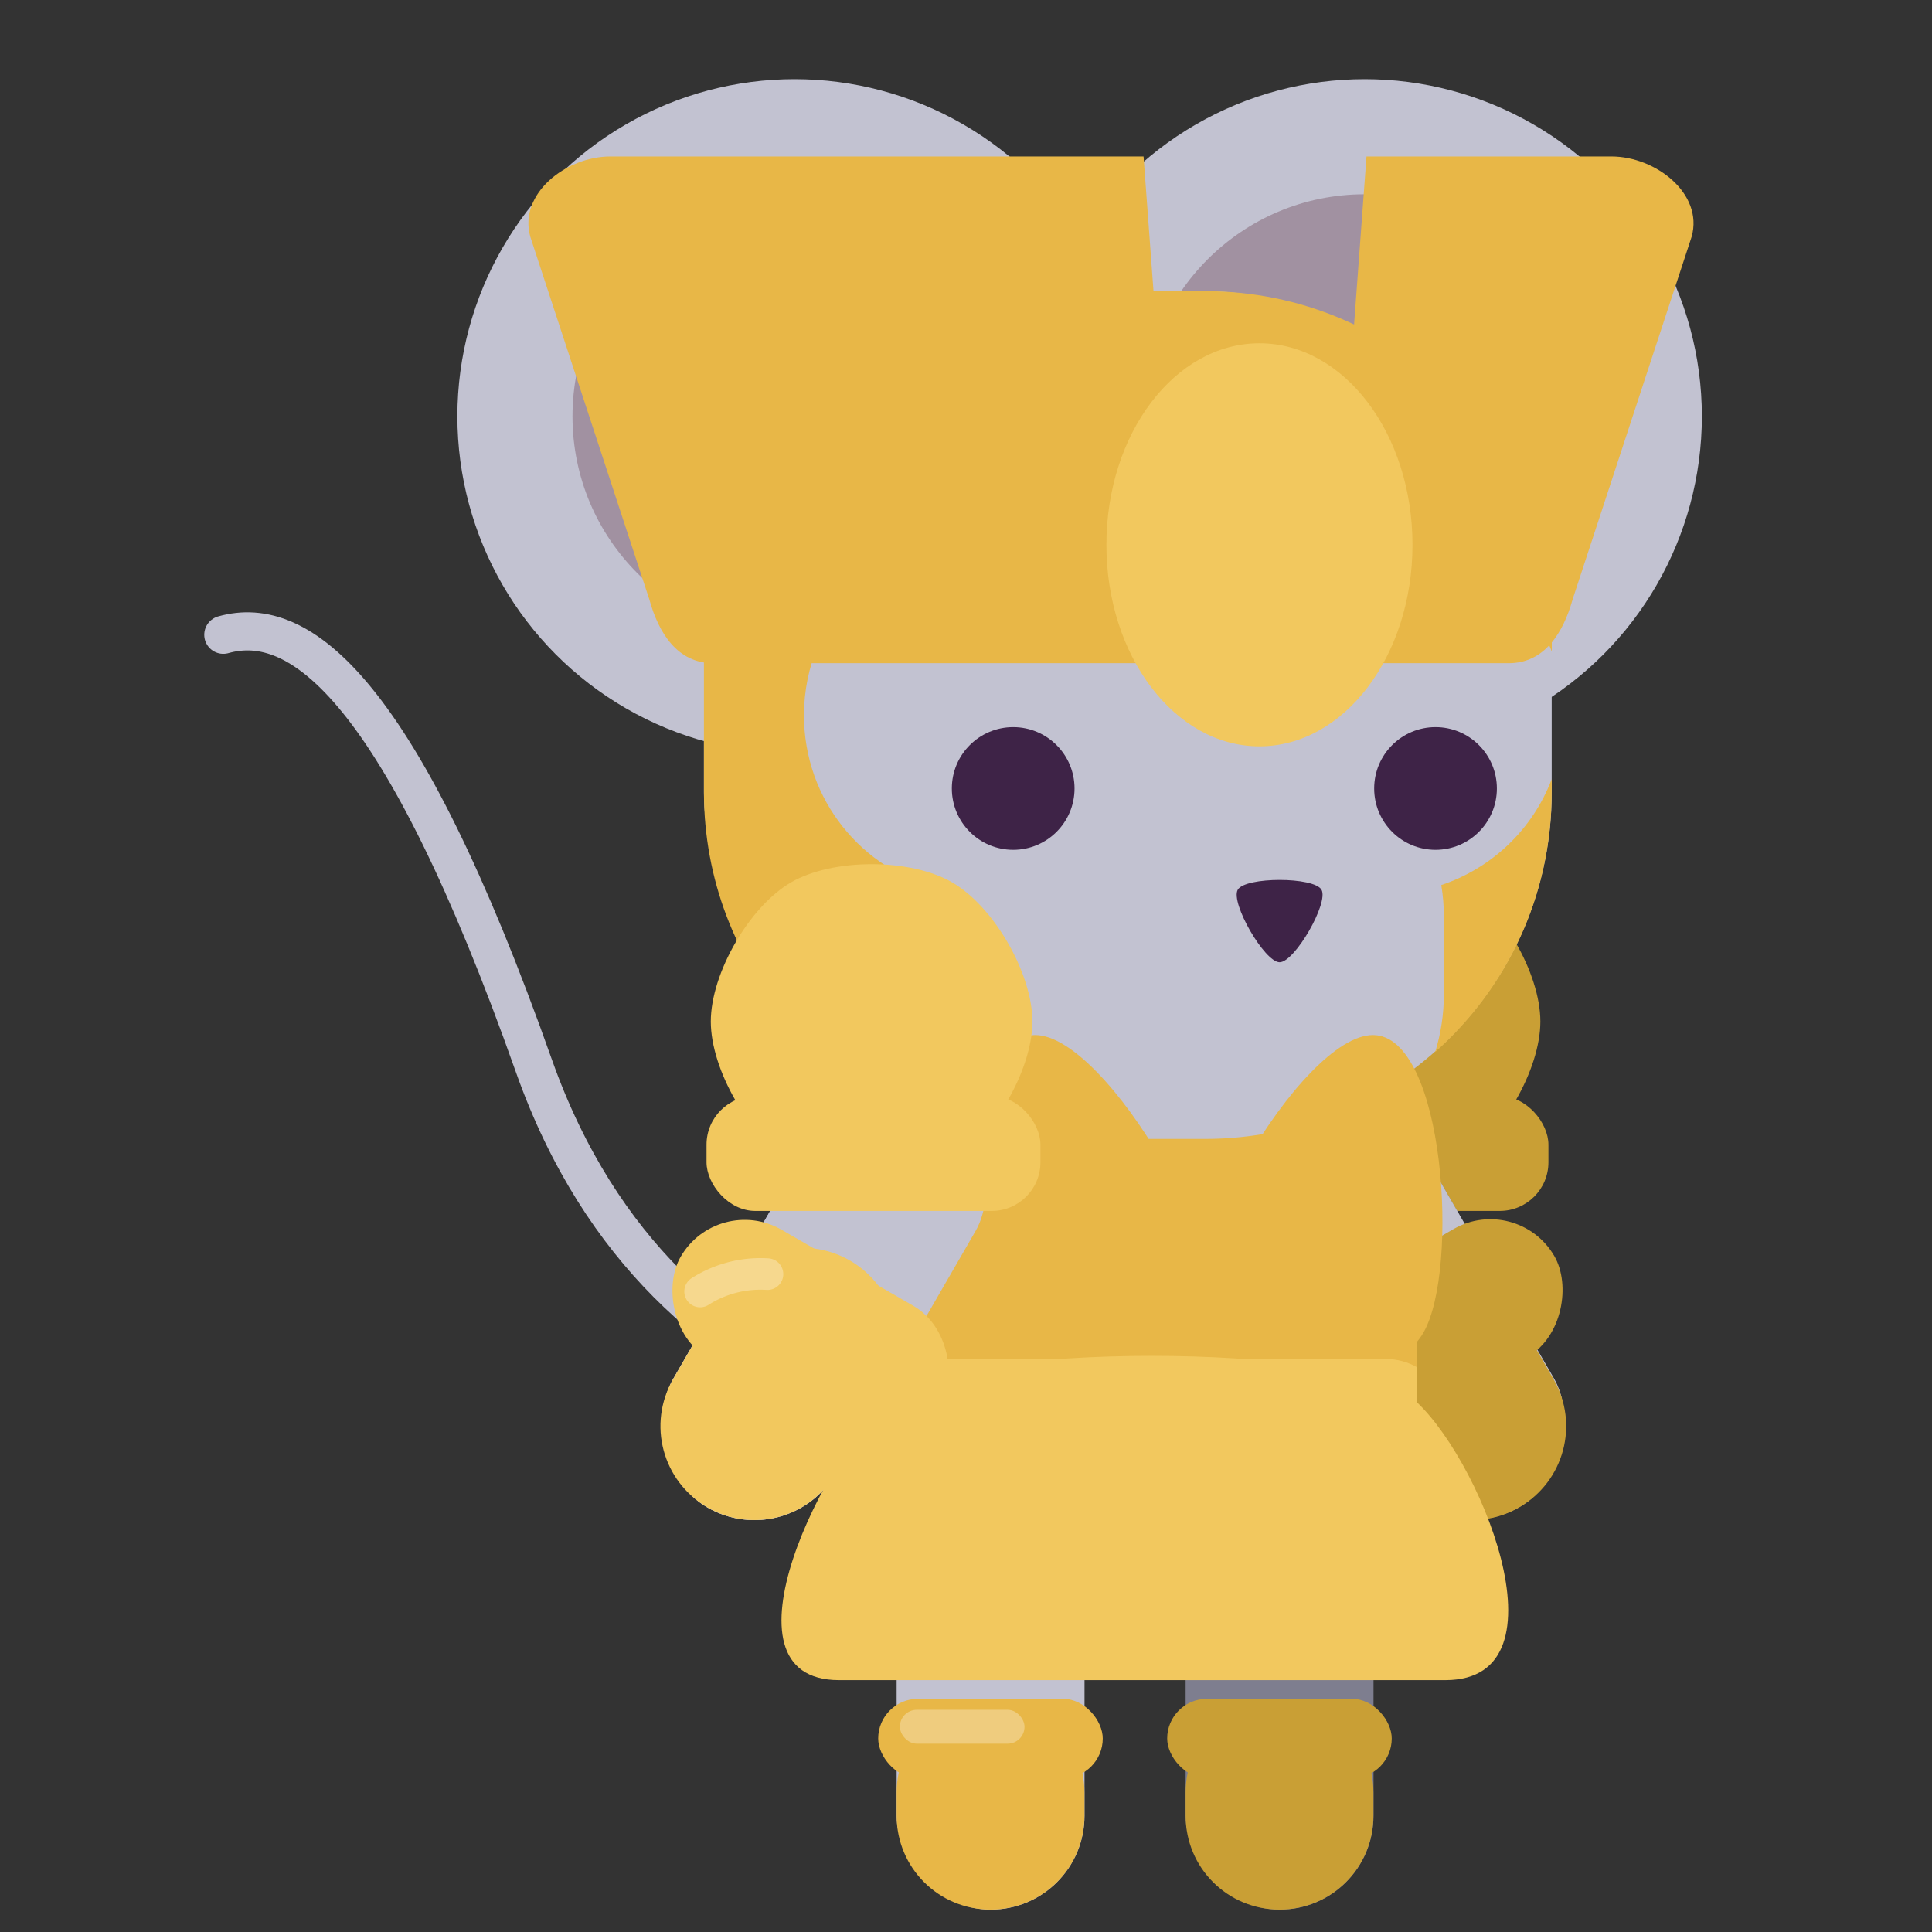 <?xml version="1.0" encoding="UTF-8" standalone="no"?>
<!-- Created with Inkscape (http://www.inkscape.org/) -->

<svg
   width="128"
   height="128"
   viewBox="0 0 33.867 33.867"
   version="1.1"
   id="svg1307"
   inkscape:version="1.2 (dc2aedaf03, 2022-05-15)"
   sodipodi:docname="saint-gemini.svg"
   inkscape:export-filename="../../../../../../../../../Pictures/Moon Cheeser database/Saint Gemini.png"
   inkscape:export-xdpi="96.000008"
   inkscape:export-ydpi="96.000008"
   xmlns:inkscape="http://www.inkscape.org/namespaces/inkscape"
   xmlns:sodipodi="http://sodipodi.sourceforge.net/DTD/sodipodi-0.dtd"
   xmlns="http://www.w3.org/2000/svg"
   xmlns:svg="http://www.w3.org/2000/svg"
   xmlns:rdf="http://www.w3.org/1999/02/22-rdf-syntax-ns#"
   xmlns:cc="http://creativecommons.org/ns#"
   xmlns:dc="http://purl.org/dc/elements/1.1/">
  <rect x="0" y="0" width="33.867" height="33.867" fill="#333333" stroke="none"/>
  <defs
     id="defs1301">
    <inkscape:path-effect
       effect="powerstroke"
       id="path-effect126865"
       is_visible="true"
       lpeversion="1"
       offset_points="0.366,0.658 | 0.737,1.539 | 0.914,0.738"
       not_jump="false"
       sort_points="true"
       interpolator_type="CentripetalCatmullRom"
       interpolator_beta="0.2"
       start_linecap_type="zerowidth"
       linejoin_type="round"
       miter_limit="4"
       scale_width="1"
       end_linecap_type="zerowidth" />
    <inkscape:path-effect
       effect="skeletal"
       id="path-effect114945"
       is_visible="true"
       lpeversion="1"
       pattern="M 0,4.992 C 0,2.236 2.236,0 4.992,0 c 2.756,0 4.992,2.236 4.992,4.992 0,2.756 -2.236,4.992 -4.992,4.992 C 2.236,9.984 0,7.748 0,4.992 Z"
       copytype="single_stretched"
       prop_scale="1"
       scale_y_rel="false"
       spacing="0"
       normal_offset="0"
       tang_offset="0"
       prop_units="false"
       vertical_pattern="false"
       hide_knot="false"
       fuse_tolerance="0" />
    <inkscape:path-effect
       effect="skeletal"
       id="path-effect95947"
       is_visible="true"
       lpeversion="1"
       pattern="M 0,4.992 C 0,2.236 2.236,0 4.992,0 c 2.756,0 4.992,2.236 4.992,4.992 0,2.756 -2.236,4.992 -4.992,4.992 C 2.236,9.984 0,7.748 0,4.992 Z"
       copytype="single_stretched"
       prop_scale="1"
       scale_y_rel="false"
       spacing="0"
       normal_offset="0"
       tang_offset="0"
       prop_units="false"
       vertical_pattern="false"
       hide_knot="false"
       fuse_tolerance="0" />
    <inkscape:path-effect
       effect="skeletal"
       id="path-effect91934"
       is_visible="true"
       lpeversion="1"
       pattern="M 0,4.992 C 0,2.236 2.236,0 4.992,0 c 2.756,0 4.992,2.236 4.992,4.992 0,2.756 -2.236,4.992 -4.992,4.992 C 2.236,9.984 0,7.748 0,4.992 Z"
       copytype="single_stretched"
       prop_scale="1"
       scale_y_rel="false"
       spacing="0"
       normal_offset="0"
       tang_offset="0"
       prop_units="false"
       vertical_pattern="false"
       hide_knot="false"
       fuse_tolerance="0" />
    <inkscape:path-effect
       effect="skeletal"
       id="path-effect91930"
       is_visible="true"
       lpeversion="1"
       pattern="M 0,4.992 C 0,2.236 2.236,0 4.992,0 c 2.756,0 4.992,2.236 4.992,4.992 0,2.756 -2.236,4.992 -4.992,4.992 C 2.236,9.984 0,7.748 0,4.992 Z"
       copytype="single_stretched"
       prop_scale="1"
       scale_y_rel="false"
       spacing="0"
       normal_offset="0"
       tang_offset="0"
       prop_units="false"
       vertical_pattern="false"
       hide_knot="false"
       fuse_tolerance="0" />
    <inkscape:path-effect
       effect="skeletal"
       id="path-effect91926"
       is_visible="true"
       lpeversion="1"
       pattern="M 0,4.992 C 0,2.236 2.236,0 4.992,0 c 2.756,0 4.992,2.236 4.992,4.992 0,2.756 -2.236,4.992 -4.992,4.992 C 2.236,9.984 0,7.748 0,4.992 Z"
       copytype="single_stretched"
       prop_scale="1"
       scale_y_rel="false"
       spacing="0"
       normal_offset="0"
       tang_offset="0"
       prop_units="false"
       vertical_pattern="false"
       hide_knot="false"
       fuse_tolerance="0" />
  </defs>
  <sodipodi:namedview
     id="base"
     pagecolor="#282828"
     bordercolor="#666666"
     borderopacity="1.0"
     inkscape:pageopacity="0"
     inkscape:pageshadow="2"
     inkscape:zoom="3.959798"
     inkscape:cx="-5.3033008"
     inkscape:cy="61.745574"
     inkscape:document-units="mm"
     inkscape:current-layer="layer1"
     showgrid="true"
     inkscape:window-width="1920"
     inkscape:window-height="1022"
     inkscape:window-x="0"
     inkscape:window-y="30"
     inkscape:window-maximized="1"
     units="px"
     inkscape:snap-bbox="true"
     inkscape:bbox-nodes="true"
     inkscape:snap-page="true"
     inkscape:snap-nodes="true"
     inkscape:bbox-paths="false"
     inkscape:snap-global="false"
     inkscape:snap-bbox-midpoints="false"
     inkscape:snap-others="false"
     showguides="true"
     inkscape:guide-bbox="true"
     inkscape:snap-grids="false"
     inkscape:snap-to-guides="true"
     inkscape:pagecheckerboard="0"
     inkscape:object-paths="true"
     inkscape:snap-intersection-paths="true"
     inkscape:snap-smooth-nodes="true"
     inkscape:snap-midpoints="true"
     inkscape:showpageshadow="0"
     inkscape:deskcolor="#282828">
    <inkscape:grid
       type="xygrid"
       id="grid883"
       empspacing="4" />
    <sodipodi:guide
       position="33.867,50.8"
       orientation="1,0"
       id="guide877"
       inkscape:locked="false" />
  </sodipodi:namedview>
  <g
     inkscape:label="Layer 1"
     inkscape:groupmode="layer"
     id="layer1"
     transform="translate(0,-263.133)">
    <g
       id="g7447"
       transform="matrix(1.683,0,0,1.683,-18.604,-189.615)">
      <g
         id="g6717"
         style="fill:#c99f35;fill-opacity:1"
         transform="translate(40.057,-8.158)">
        <rect
           style="fill:#c99f35;fill-opacity:1;stroke-width:0.591;stroke-linecap:round;stroke-linejoin:round;paint-order:fill markers stroke"
           id="rect6713"
           width="3.478"
           height="1.197"
           x="-16.353"
           y="288.586"
           ry="0.507" />
        <path
           sodipodi:type="star"
           style="fill:#c99f35;fill-opacity:1;stroke-width:1.058;stroke-linecap:round;stroke-linejoin:round;paint-order:fill markers stroke"
           id="path6715"
           inkscape:flatsided="true"
           sodipodi:sides="6"
           sodipodi:cx="-88.956093"
           sodipodi:cy="43.375538"
           sodipodi:r1="7.8629031"
           sodipodi:r2="6.8094735"
           sodipodi:arg1="1.0471976"
           sodipodi:arg2="1.5707963"
           inkscape:rounded="0.3"
           inkscape:randomized="0"
           d="m -85.025,50.185 c -2.043,1.179 -5.82,1.179 -7.863,0 -2.043,-1.179 -3.931,-4.451 -3.931,-6.809 0,-2.359 1.889,-5.63 3.931,-6.809 2.043,-1.179 5.82,-1.179 7.863,0 2.043,1.179 3.931,4.451 3.931,6.809 0,2.359 -1.889,5.63 -3.931,6.809 z"
           transform="matrix(0.213,0,0,0.213,4.314,278.571)" />
      </g>
      <rect
         ry="0.978"
         y="284.036"
         x="23.403"
         height="4.867"
         width="1.957"
         id="rect1181-3"
         style="fill:#7e7e8f;fill-opacity:1;stroke:none;stroke-width:0.397;stroke-linecap:square;stroke-linejoin:bevel;stroke-miterlimit:4;stroke-dasharray:none;stroke-dashoffset:0;stroke-opacity:0.979;paint-order:normal" />
      <rect
         style="fill:#c99f35;fill-opacity:1;stroke-width:1.575;stroke-linecap:round;stroke-linejoin:round;paint-order:fill markers stroke"
         id="rect3127"
         width="2.339"
         height="0.826"
         x="23.211"
         y="286.707"
         ry="0.413" />
      <rect
         style="fill:#c2c2d1;fill-opacity:1;stroke:none;stroke-width:0.397;stroke-linecap:square;stroke-linejoin:bevel;stroke-miterlimit:4;stroke-dasharray:none;stroke-dashoffset:0;stroke-opacity:0.979;paint-order:normal"
         id="rect140737-0"
         width="1.957"
         height="4.867"
         x="20.393"
         y="284.036"
         ry="0.978" />
      <path
         style="fill:none;stroke:#c2c2d1;stroke-width:0.397;stroke-linecap:round;stroke-linejoin:miter;stroke-miterlimit:4;stroke-dasharray:none;stroke-opacity:1"
         d="m 21.728,283.995 c 0,0 -3.72,0.056 -5.113,-3.881 -1.393,-3.937 -2.436,-4.716 -3.235,-4.49"
         id="path1179-5"
         inkscape:connector-curvature="0"
         inkscape:transform-center-x="31.376121"
         inkscape:transform-center-y="-50.530738" />
      <rect
         transform="matrix(-0.866,0.5,0.5,0.866,0,0)"
         style="fill:#7e7e8f;fill-opacity:1;stroke:none;stroke-width:0.397;stroke-linecap:square;stroke-linejoin:bevel;stroke-miterlimit:4;stroke-dasharray:none;stroke-dashoffset:0;stroke-opacity:0.979;paint-order:normal"
         id="rect1183-8"
         width="1.957"
         height="4.867"
         x="118.101"
         y="255.141"
         ry="0.978" />
      <rect
         ry="0.978"
         y="255.141"
         x="118.101"
         height="4.867"
         width="1.957"
         id="rect2623"
         style="fill:#c2c2d1;fill-opacity:1;stroke:none;stroke-width:0.397;stroke-linecap:square;stroke-linejoin:bevel;stroke-miterlimit:4;stroke-dasharray:none;stroke-dashoffset:0;stroke-opacity:0.979;paint-order:normal"
         transform="matrix(-0.866,0.5,0.5,0.866,0,0)" />
      <path
         id="path2625"
         style="fill:#c99f35;fill-opacity:1;stroke-width:0.397;stroke-linecap:square;stroke-linejoin:bevel;stroke-opacity:0.979"
         d="m 25.393,282.142 c -0.469,0.271 -0.629,0.867 -0.358,1.336 l 0.506,0.877 c 0.271,0.469 0.867,0.629 1.336,0.358 0.469,-0.271 0.629,-0.867 0.358,-1.336 L 26.73,282.5 c -0.271,-0.469 -0.867,-0.629 -1.336,-0.358 z"
         sodipodi:nodetypes="sssssss" />
      <rect
         style="fill:#c99f35;fill-opacity:1;stroke-width:1.575;stroke-linecap:round;stroke-linejoin:round;paint-order:fill markers stroke"
         id="rect3107"
         width="3.126"
         height="1.539"
         x="117.46"
         y="257.159"
         ry="0.77"
         transform="matrix(-0.866,0.5,0.5,0.866,0,0)" />
      <circle
         style="fill:#c2c2d1;fill-opacity:1;stroke:none;stroke-width:0.397;stroke-linecap:square;stroke-linejoin:bevel;stroke-miterlimit:4;stroke-dasharray:none;stroke-dashoffset:0;stroke-opacity:0.979;paint-order:normal"
         id="circle1195-7"
         cx="25.268"
         cy="273.349"
         r="3.512" />
      <circle
         r="2.313"
         cy="273.349"
         cx="25.268"
         id="circle1197-2"
         style="fill:#a191a1;fill-opacity:1;stroke:none;stroke-width:0.397;stroke-linecap:square;stroke-linejoin:bevel;stroke-miterlimit:4;stroke-dasharray:none;stroke-dashoffset:0;stroke-opacity:0.979;paint-order:normal" />
      <circle
         r="3.512"
         cy="273.349"
         cx="19.33"
         id="circle1189-3"
         style="fill:#c2c2d1;fill-opacity:1;stroke:none;stroke-width:0.397;stroke-linecap:square;stroke-linejoin:bevel;stroke-miterlimit:4;stroke-dasharray:none;stroke-dashoffset:0;stroke-opacity:0.979;paint-order:normal" />
      <path
         id="rect3247"
         style="fill:#d6a839;fill-opacity:1;stroke-width:1.569;stroke-linecap:round;stroke-linejoin:round;paint-order:fill markers stroke"
         d="m 26.004,273.389 -0.914,3.089 c -0.119,0.402 -0.543,0.648 -0.951,0.55 l -0.531,-0.127 c -0.408,-0.098 -0.641,-0.5 -0.522,-0.903 l 0.914,-3.089 c 0.119,-0.402 0.543,-0.648 0.951,-0.55 l 0.531,0.127 c 0.408,0.098 0.641,0.5 0.522,0.903 z" />
      <rect
         ry="0.978"
         y="232.491"
         x="157.333"
         height="4.867"
         width="1.957"
         id="rect1203-5"
         style="fill:#c2c2d1;fill-opacity:1;stroke:none;stroke-width:0.397;stroke-linecap:square;stroke-linejoin:bevel;stroke-miterlimit:4;stroke-dasharray:none;stroke-dashoffset:0;stroke-opacity:0.979;paint-order:normal"
         transform="rotate(30)" />
      <circle
         style="fill:#a191a1;fill-opacity:1;stroke:none;stroke-width:0.397;stroke-linecap:square;stroke-linejoin:bevel;stroke-miterlimit:4;stroke-dasharray:none;stroke-dashoffset:0;stroke-opacity:0.979;paint-order:normal"
         id="circle1191-0"
         cx="19.33"
         cy="273.349"
         r="2.313" />
      <rect
         style="fill:#e8b747;fill-opacity:1;stroke:none;stroke-width:0.397;stroke-linecap:square;stroke-linejoin:bevel;stroke-miterlimit:4;stroke-dasharray:none;stroke-dashoffset:0;stroke-opacity:0.979;paint-order:normal"
         id="rect1187-9"
         width="6.375"
         height="7.776"
         x="19.438"
         y="278.617"
         ry="2.907" />
      <rect
         style="fill:#c2c2d1;fill-opacity:1;stroke:none;stroke-width:0.397;stroke-linecap:square;stroke-linejoin:bevel;stroke-miterlimit:4;stroke-dasharray:none;stroke-dashoffset:0;stroke-opacity:0.979;paint-order:normal"
         id="rect1205-1"
         width="8.83"
         height="8.83"
         x="18.386"
         y="272.045"
         ry="3.612" />
      <path
         id="path6536"
         style="fill:#e8b747;fill-opacity:1;stroke-width:0.101;stroke-linecap:round;stroke-linejoin:round;paint-order:fill markers stroke"
         inkscape:transform-center-y="-0.27252521"
         d="m 23.564,282.893 c 0.376,0.651 1.94,0.651 2.316,0 0.376,-0.651 0.225,-3.1 -0.526,-3.1 -0.752,0 -2.165,2.449 -1.79,3.1 z"
         sodipodi:nodetypes="ssss" />
      <circle
         style="fill:#3e2347;fill-opacity:1;stroke:none;stroke-width:0.397;stroke-linecap:square;stroke-linejoin:bevel;stroke-miterlimit:4;stroke-dasharray:none;stroke-dashoffset:0;stroke-opacity:0.979;paint-order:normal"
         id="circle1207-1"
         cx="21.607"
         cy="277.225"
         r="0.639" />
      <circle
         r="0.639"
         cy="277.225"
         cx="26.006"
         id="circle1209-0"
         style="fill:#3e2347;fill-opacity:1;stroke:none;stroke-width:0.397;stroke-linecap:square;stroke-linejoin:bevel;stroke-miterlimit:4;stroke-dasharray:none;stroke-dashoffset:0;stroke-opacity:0.979;paint-order:normal" />
      <path
         sodipodi:type="star"
         style="fill:#3e2347;fill-opacity:1;stroke:none;stroke-width:2.363;stroke-linecap:square;stroke-linejoin:bevel;stroke-miterlimit:4;stroke-dasharray:none;stroke-dashoffset:0;stroke-opacity:0.979;paint-order:normal"
         id="path1211-5"
         sodipodi:sides="3"
         sodipodi:cx="-45.408615"
         sodipodi:cy="234.57965"
         sodipodi:r1="2.997191"
         sodipodi:r2="1.4985955"
         sodipodi:arg1="1.5707963"
         sodipodi:arg2="2.6179939"
         inkscape:flatsided="true"
         inkscape:rounded="0.18"
         inkscape:randomized="0"
         inkscape:transform-center-x="-6.3665075e-06"
         inkscape:transform-center-y="1.0312406"
         d="m -45.409,237.577 c -0.934,0 -3.063,-3.687 -2.596,-4.496 0.467,-0.809 4.724,-0.809 5.191,0 0.467,0.809 -1.661,4.496 -2.596,4.496 z"
         transform="matrix(0.168,0,0,0.168,32.011,239.122)" />
      <path
         id="path6531"
         style="fill:#e8b747;fill-opacity:1;stroke-width:0.101;stroke-linecap:round;stroke-linejoin:round;paint-order:fill markers stroke"
         inkscape:transform-center-y="-0.27252521"
         d="m 23.626,282.893 c -0.376,0.651 -1.94,0.651 -2.316,0 -0.376,-0.651 -0.225,-3.1 0.526,-3.1 0.752,0 2.165,2.449 1.79,3.1 z"
         sodipodi:nodetypes="ssss" />
      <rect
         ry="0.978"
         y="232.491"
         x="157.333"
         height="4.867"
         width="1.957"
         id="rect2103"
         style="fill:#c2c2d1;fill-opacity:1;stroke:none;stroke-width:0.397;stroke-linecap:square;stroke-linejoin:bevel;stroke-miterlimit:4;stroke-dasharray:none;stroke-dashoffset:0;stroke-opacity:0.979;paint-order:normal"
         transform="rotate(30)" />
      <path
         id="rect2105"
         style="fill:#f2c85e;fill-opacity:1;stroke-width:0.397;stroke-linecap:square;stroke-linejoin:bevel;stroke-opacity:0.979"
         d="m 19.907,282.142 c 0.469,0.271 0.629,0.867 0.358,1.336 l -0.506,0.877 c -0.271,0.469 -0.867,0.629 -1.336,0.358 -0.469,-0.271 -0.629,-0.867 -0.358,-1.336 l 0.506,-0.877 c 0.271,-0.469 0.867,-0.629 1.336,-0.358 z"
         sodipodi:nodetypes="sssssss" />
      <path
         id="rect3185"
         style="fill:#e8b747;fill-opacity:1;stroke:none;stroke-width:0.397;stroke-linecap:square;stroke-linejoin:bevel;stroke-miterlimit:4;stroke-dasharray:none;stroke-dashoffset:0;stroke-opacity:0.979;paint-order:normal"
         d="m 21.998,272.045 c -2.001,0 -3.612,1.611 -3.612,3.612 v 1.606 c 0,1.816 1.326,3.311 3.067,3.572 -0.387,-0.369 -0.626,-0.89 -0.626,-1.469 v -0.804 c 0,-0.098 0.007,-0.194 0.021,-0.289 -0.817,-0.198 -1.42,-0.931 -1.42,-1.81 0,-1.032 0.831,-1.862 1.863,-1.862 h 4.185 c 0.798,0 1.474,0.496 1.741,1.198 v -0.142 c 0,-2.001 -1.611,-3.612 -3.612,-3.612 z m 5.218,5.083 c -0.197,0.52 -0.62,0.926 -1.15,1.103 0.018,0.108 0.027,0.219 0.027,0.332 v 0.804 c 0,0.21 -0.032,0.412 -0.09,0.602 0.745,-0.661 1.213,-1.626 1.213,-2.704 z" />
      <path
         id="rect2411"
         style="fill:#e8b747;fill-opacity:1;stroke-width:0.397;stroke-linecap:square;stroke-linejoin:bevel;stroke-opacity:0.979"
         d="m 21.371,286.707 c 0.542,0 0.978,0.436 0.978,0.978 v 0.239 c 0,0.542 -0.436,0.978 -0.978,0.978 -0.542,0 -0.978,-0.436 -0.978,-0.978 v -0.239 c 0,-0.542 0.436,-0.978 0.978,-0.978 z"
         sodipodi:nodetypes="sssssss" />
      <path
         id="path2483"
         style="fill:#c99f35;fill-opacity:1;stroke-width:0.397;stroke-linecap:square;stroke-linejoin:bevel;stroke-opacity:0.979"
         d="m 24.381,286.707 c 0.542,0 0.978,0.436 0.978,0.978 v 0.239 c 0,0.542 -0.436,0.978 -0.978,0.978 -0.542,0 -0.978,-0.436 -0.978,-0.978 v -0.239 c 0,-0.542 0.436,-0.978 0.978,-0.978 z"
         sodipodi:nodetypes="sssssss" />
      <rect
         style="fill:#f2c85e;fill-opacity:1;stroke-width:1.575;stroke-linecap:round;stroke-linejoin:round;paint-order:fill markers stroke"
         id="rect2967"
         width="3.126"
         height="1.539"
         x="156.764"
         y="234.467"
         ry="0.77"
         transform="rotate(30)" />
      <rect
         style="fill:#e8b747;fill-opacity:1;stroke-width:1.575;stroke-linecap:round;stroke-linejoin:round;paint-order:fill markers stroke"
         id="rect3125"
         width="2.339"
         height="0.826"
         x="20.201"
         y="286.707"
         ry="0.413" />
      <path
         style="opacity:0.3;fill:none;fill-opacity:1;stroke:#ffffff;stroke-width:0.329;stroke-linecap:round;stroke-linejoin:round;stroke-dasharray:none;paint-order:fill markers stroke"
         id="path7907"
         sodipodi:type="arc"
         sodipodi:cx="89.447311"
         sodipodi:cy="269.63559"
         sodipodi:rx="1.1689639"
         sodipodi:ry="1.1689639"
         sodipodi:start="3.8922626"
         sodipodi:end="4.5222991"
         sodipodi:open="true"
         sodipodi:arc-type="arc"
         d="m 88.593,268.838 a 1.169,1.169 0 0 1 0.634,-0.351"
         transform="rotate(14.523)" />
      <rect
         style="opacity:0.3;fill:#ffffff;fill-opacity:1;stroke:none;stroke-width:0.525;stroke-linecap:round;stroke-linejoin:round;stroke-dasharray:none;paint-order:fill markers stroke"
         id="rect7961"
         width="1.298"
         height="0.353"
         x="20.427"
         y="286.821"
         ry="0.176" />
      <path
         id="rect6366"
         style="fill:#e8b747;fill-opacity:1;stroke-width:0.974;stroke-linecap:round;stroke-linejoin:round;paint-order:fill markers stroke"
         d="m 17.412,270.642 c -0.463,0 -0.959,0.389 -0.835,0.835 l 1.24,3.778 c 0.098,0.355 0.296,0.665 0.664,0.665 h 8.288 c 0.368,0 0.566,-0.31 0.665,-0.665 l 1.24,-3.778 c 0.124,-0.446 -0.373,-0.835 -0.836,-0.835 h -2.551 l -0.217,2.939 h -1.888 l -0.217,-2.939 z"
         sodipodi:nodetypes="sccssccsccccs" />
      <ellipse
         style="fill:#f2c85e;fill-opacity:1;stroke-width:0.978;stroke-linecap:round;stroke-linejoin:round;paint-order:fill markers stroke"
         id="path6477"
         cx="24.172"
         cy="274.687"
         rx="1.594"
         ry="2.099" />
      <path
         id="path6592"
         style="fill:#f2c85e;fill-opacity:1;stroke-width:0.175;stroke-linecap:round;stroke-linejoin:round;paint-order:fill markers stroke"
         d="m 26.11,286.512 h -6.317 c -1.326,0 -0.138,-2.387 0.563,-2.953 0.701,-0.566 4.688,-0.566 5.389,0 0.701,0.566 1.691,2.953 0.364,2.953 z"
         sodipodi:nodetypes="sssss" />
      <path
         id="rect6678"
         style="fill:#f2c85e;fill-opacity:1;stroke-width:1.058;stroke-linecap:round;stroke-linejoin:round;paint-order:fill markers stroke"
         d="m 19.438,283.168 v 0.318 c 0,0.541 0.146,1.047 0.402,1.48 h 5.571 c 0.256,-0.433 0.402,-0.939 0.402,-1.48 v -0.233 c -0.096,-0.055 -0.207,-0.086 -0.326,-0.086 z" />
      <g
         id="g6711"
         transform="translate(34.766,-8.158)">
        <rect
           style="fill:#f2c85e;fill-opacity:1;stroke-width:0.591;stroke-linecap:round;stroke-linejoin:round;paint-order:fill markers stroke"
           id="rect2738"
           width="3.478"
           height="1.197"
           x="-16.353"
           y="288.586"
           ry="0.507" />
        <path
           sodipodi:type="star"
           style="fill:#f2c85e;fill-opacity:1;stroke-width:1.058;stroke-linecap:round;stroke-linejoin:round;paint-order:fill markers stroke"
           id="path6691"
           inkscape:flatsided="true"
           sodipodi:sides="6"
           sodipodi:cx="-88.956093"
           sodipodi:cy="43.375538"
           sodipodi:r1="7.8629031"
           sodipodi:r2="6.8094735"
           sodipodi:arg1="1.0471976"
           sodipodi:arg2="1.5707963"
           inkscape:rounded="0.3"
           inkscape:randomized="0"
           d="m -85.025,50.185 c -2.043,1.179 -5.82,1.179 -7.863,0 -2.043,-1.179 -3.931,-4.451 -3.931,-6.809 0,-2.359 1.889,-5.63 3.931,-6.809 2.043,-1.179 5.82,-1.179 7.863,0 2.043,1.179 3.931,4.451 3.931,6.809 0,2.359 -1.889,5.63 -3.931,6.809 z"
           transform="matrix(0.213,0,0,0.213,4.314,278.571)" />
      </g>
    </g>
  </g>
</svg>
